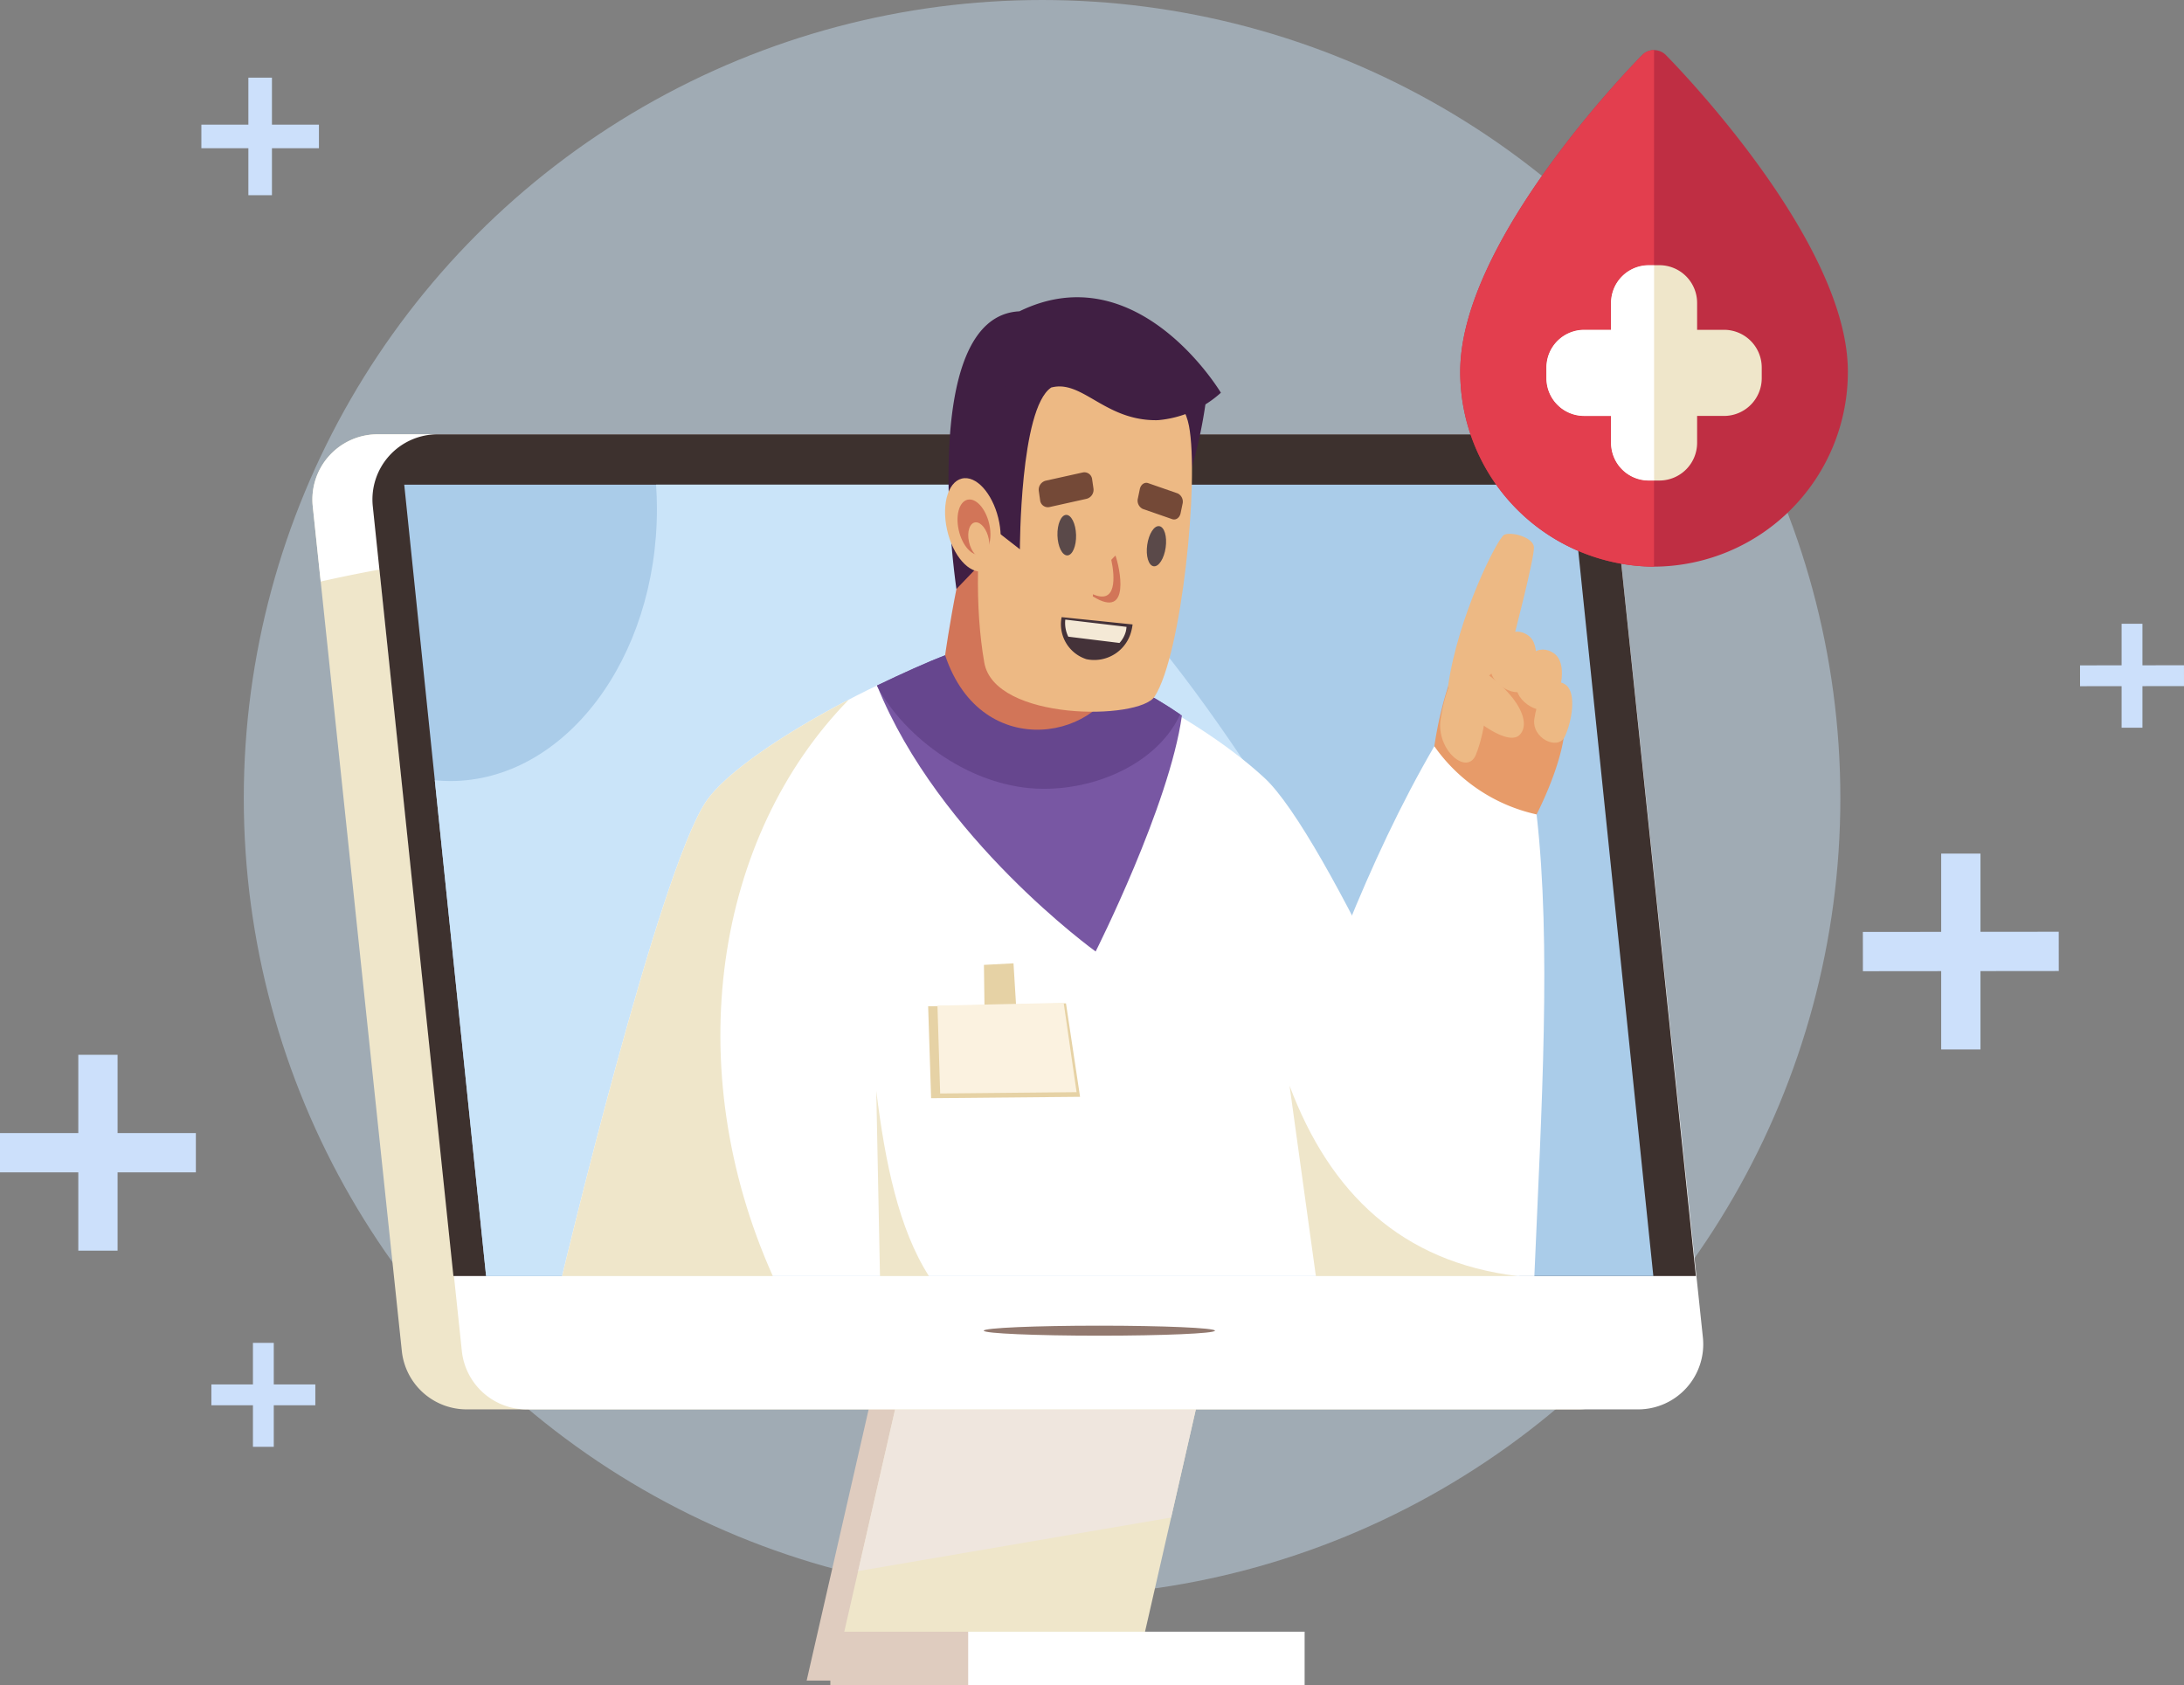 <svg xmlns="http://www.w3.org/2000/svg" width="180.139" height="139" viewBox="0 0 180.139 139">
  <rect x="0" y="0" width="180.139" height="139" fill="#808080" stroke="none"/>
  <g id="Grupo_29124" data-name="Grupo 29124" transform="translate(-164.689 -267.062)">
    <circle id="Elipse_2753" data-name="Elipse 2753" cx="65.844" cy="65.844" r="65.844" transform="translate(184.796 267.062)" fill="#c5dbee" opacity="0.47"/>
    <g id="Grupo_29119" data-name="Grupo 29119" transform="translate(164.689 273.468)">
      <g id="Grupo_29114" data-name="Grupo 29114" transform="translate(16.609 0)">
        <rect id="Rectángulo_5402" data-name="Rectángulo 5402" width="1.944" height="9.697" transform="translate(3.877)" fill="#cce0fb"/>
        <rect id="Rectángulo_5403" data-name="Rectángulo 5403" width="1.944" height="9.697" transform="translate(9.697 3.877) rotate(90)" fill="#cce0fb"/>
      </g>
      <g id="Grupo_29115" data-name="Grupo 29115" transform="translate(0 80.604)">
        <rect id="Rectángulo_5404" data-name="Rectángulo 5404" width="3.239" height="16.156" transform="translate(6.458)" fill="#cce0fb"/>
        <rect id="Rectángulo_5405" data-name="Rectángulo 5405" width="3.239" height="16.156" transform="translate(16.156 6.458) rotate(90)" fill="#cce0fb"/>
      </g>
      <g id="Grupo_29116" data-name="Grupo 29116" transform="translate(153.652 64.006)">
        <rect id="Rectángulo_5406" data-name="Rectángulo 5406" width="3.239" height="16.156" transform="matrix(-0.001, -1, 1, -0.001, 0.003, 9.703)" fill="#cce0fb"/>
        <rect id="Rectángulo_5407" data-name="Rectángulo 5407" width="3.239" height="16.156" transform="translate(6.46)" fill="#cce0fb"/>
      </g>
      <g id="Grupo_29117" data-name="Grupo 29117" transform="translate(17.435 104.367)">
        <rect id="Rectángulo_5408" data-name="Rectángulo 5408" width="1.719" height="8.574" transform="translate(3.428)" fill="#cce0fb"/>
        <rect id="Rectángulo_5409" data-name="Rectángulo 5409" width="1.719" height="8.574" transform="translate(8.574 3.428) rotate(90)" fill="#cce0fb"/>
      </g>
      <g id="Grupo_29118" data-name="Grupo 29118" transform="translate(171.564 45.049)">
        <rect id="Rectángulo_5410" data-name="Rectángulo 5410" width="1.719" height="8.574" transform="matrix(-0.001, -1, 1, -0.001, 0.001, 5.15)" fill="#cce0fb"/>
        <rect id="Rectángulo_5411" data-name="Rectángulo 5411" width="1.719" height="8.574" transform="translate(3.428)" fill="#cce0fb"/>
      </g>
    </g>
    <g id="Grupo_29122" data-name="Grupo 29122" transform="translate(190.456 291.583)">
      <path id="Trazado_58785" data-name="Trazado 58785" d="M237.17,328.361H212.365l-7.6,33.251H229.57Z" transform="translate(-163.999 -247.501)" fill="#dfccbf"/>
      <path id="Trazado_58786" data-name="Trazado 58786" d="M238.485,328.361H213.679l-7.6,33.251h24.806Z" transform="translate(-163.131 -247.501)" fill="#efe6ca"/>
      <path id="Trazado_58787" data-name="Trazado 58787" d="M233.138,348.161l4.526-19.8H212.858l-5.535,24.217Z" transform="translate(-162.31 -247.501)" fill="#efe6de"/>
      <rect id="Rectángulo_5412" data-name="Rectángulo 5412" width="37.897" height="4.401" transform="translate(42.721 110.077)" fill="#dfccbf"/>
      <rect id="Rectángulo_5413" data-name="Rectángulo 5413" width="27.75" height="4.401" transform="translate(54.09 110.077)" fill="#fff"/>
      <path id="Trazado_58788" data-name="Trazado 58788" d="M277.256,286.465H185.587a5.377,5.377,0,0,0-5.347,5.94l7.346,69.681a5.378,5.378,0,0,0,5.347,4.813H284.6a5.376,5.376,0,0,0,5.346-5.94L282.6,291.276A5.373,5.373,0,0,0,277.256,286.465Z" transform="translate(-180.21 -275.16)" fill="#efe6ca"/>
      <path id="Trazado_58789" data-name="Trazado 58789" d="M180.894,298.609c15.441-3.473,34.167-4.463,54.076-2.253,18.656,2.072,35.681,6.656,49.518,12.8L282.6,291.276a5.373,5.373,0,0,0-5.346-4.811H185.587a5.377,5.377,0,0,0-5.347,5.94Z" transform="translate(-180.21 -275.16)" fill="#fff"/>
      <path id="Trazado_58790" data-name="Trazado 58790" d="M280.238,286.465H188.569a5.375,5.375,0,0,0-5.346,5.94l7.345,69.681a5.378,5.378,0,0,0,5.347,4.813h91.669a5.375,5.375,0,0,0,5.346-5.94l-7.345-69.683A5.376,5.376,0,0,0,280.238,286.465Z" transform="translate(-178.241 -275.16)" fill="#fff"/>
      <path id="Trazado_58791" data-name="Trazado 58791" d="M285.585,291.276a5.378,5.378,0,0,0-5.347-4.811H188.569a5.375,5.375,0,0,0-5.346,5.94l6.649,63.494H292.354Z" transform="translate(-178.241 -275.16)" fill="#3d312e"/>
      <path id="Trazado_58792" data-name="Trazado 58792" d="M281.043,288.967h-96.27l6.752,65.28H287.8Z" transform="translate(-177.198 -273.509)" fill="#aacce9"/>
      <path id="Trazado_58793" data-name="Trazado 58793" d="M231.259,288.967H204.543c.043.654.07,1.316.07,1.986,0,12.407-7.635,22.464-17.053,22.464-.427,0-.848-.028-1.268-.068l4.23,40.9h85.241S252.29,299.3,231.259,288.967Z" transform="translate(-176.195 -273.509)" fill="#cae4f9"/>
      <path id="Trazado_58794" data-name="Trazado 58794" d="M250.561,307.921c-6.171-5.718-17.6-11-22.127-11s-20.782,8.191-23.962,12.959c-3.933,5.9-11.857,39.119-11.857,39.119h78.238C266.942,337.75,255.573,312.568,250.561,307.921Z" transform="translate(-172.02 -268.259)" fill="#fff"/>
      <path id="Trazado_58795" data-name="Trazado 58795" d="M216.274,299.643c-5.142,2.675-10.179,6-11.8,8.437-3.933,5.9-11.857,39.119-11.857,39.119h17.377C202.269,329.935,205.219,310.931,216.274,299.643Z" transform="translate(-172.02 -266.461)" fill="#efe6ca"/>
      <path id="Trazado_58796" data-name="Trazado 58796" d="M218.195,296.735c-1.864,0-5.817,1.7-9.933,3.671,5.077,12.619,18.031,21.941,18.031,21.941s6.083-12.041,7.116-19.464C228.309,299.343,221.293,296.735,218.195,296.735Z" transform="translate(-161.69 -268.38)" fill="#7857a3"/>
      <path id="Trazado_58797" data-name="Trazado 58797" d="M233.264,302.786c-5.087-3.49-12-6.051-15.07-6.051-1.864,0-5.817,1.7-9.933,3.671.017.041.037.081.053.121,2.2,4.119,7.733,8.4,13.7,8.4C226.813,308.929,231.551,306.545,233.264,302.786Z" transform="translate(-161.69 -268.38)" fill="#66468e"/>
      <path id="Trazado_58798" data-name="Trazado 58798" d="M211.645,303.53s1.386-10.1,3.677-15.31L225.5,289.8l.642,14.854C224.946,310.425,214.678,312.626,211.645,303.53Z" transform="translate(-159.457 -274.002)" fill="#d27558"/>
      <path id="Trazado_58799" data-name="Trazado 58799" d="M222.494,299.7a40.215,40.215,0,0,0,4.28-14.12l-5.258-3.606Z" transform="translate(-152.94 -278.127)" fill="#401f43"/>
      <path id="Trazado_58800" data-name="Trazado 58800" d="M213.8,307.962c-1.6-9.093.564-23.236,4.9-25s11.132,1.021,11.982,5.467-.574,18.8-2.826,22.32C226.59,312.732,214.644,312.779,213.8,307.962Z" transform="translate(-158.381 -277.823)" fill="#edb984"/>
      <path id="Trazado_58801" data-name="Trazado 58801" d="M228.328,332.159l18.948,13.509h1.956c.593-13.831,1.409-27.345.184-38.08l-8.435-5.625C235.437,311.483,231.4,322.593,228.328,332.159Z" transform="translate(-148.443 -264.929)" fill="#fff"/>
      <ellipse id="Elipse_2754" data-name="Elipse 2754" cx="9.535" cy="0.413" rx="9.535" ry="0.413" transform="translate(55.375 84.833)" fill="#92796f"/>
      <path id="Trazado_58802" data-name="Trazado 58802" d="M212.467,303.722l2.357-2.459s1.941-12,4.418-13.668c3.179-2.138,4.906,2.306,9.842,2.2a8.852,8.852,0,0,0,5.195-2.263s-6.845-11.49-16.615-6.717C209.1,281.238,212.467,303.722,212.467,303.722Z" transform="translate(-159.346 -279.656)" fill="#401f43"/>
      <path id="Trazado_58803" data-name="Trazado 58803" d="M213.93,296.211l2.5,1.946s0-11.59,2.568-13.336c0,0-.6-3.3-3.349-.691S213.93,296.211,213.93,296.211Z" transform="translate(-158.074 -277.366)" fill="#401f43"/>
      <path id="Trazado_58804" data-name="Trazado 58804" d="M216.112,292.3c-.39-2.06-1.652-3.722-2.862-3.656-1.272.07-1.941,2-1.444,4.252.48,2.18,1.848,3.682,3.013,3.425C215.929,296.079,216.492,294.3,216.112,292.3Z" transform="translate(-159.459 -273.721)" fill="#edb984"/>
      <path id="Trazado_58805" data-name="Trazado 58805" d="M214.906,291.868c-.231-1.22-.978-2.2-1.692-2.163-.754.04-1.149,1.185-.857,2.515.284,1.29,1.094,2.178,1.783,2.027C214.8,294.1,215.132,293.051,214.906,291.868Z" transform="translate(-159.05 -273.023)" fill="#d27558"/>
      <path id="Trazado_58806" data-name="Trazado 58806" d="M214.491,292.229c-.148-.782-.628-1.414-1.087-1.39-.483.027-.737.762-.548,1.615.183.828.7,1.4,1.144,1.3C214.422,293.663,214.636,292.989,214.491,292.229Z" transform="translate(-158.699 -272.273)" fill="#edb984"/>
      <path id="Trazado_58807" data-name="Trazado 58807" d="M235.949,306.265a13.968,13.968,0,0,0,8.435,5.625s3.131-5.99,2.152-8.862-6.493-7.58-6.493-7.58S237.048,298.869,235.949,306.265Z" transform="translate(-143.411 -269.231)" fill="#e79b69"/>
      <path id="Trazado_58808" data-name="Trazado 58808" d="M236.624,304.069c.8-5.824,4.089-12.28,4.634-12.573s2.387.176,2.46,1-1.693,7.572-1.693,7.572C240.851,303.326,238.879,304.134,236.624,304.069Z" transform="translate(-142.966 -271.896)" fill="#edb984"/>
      <path id="Trazado_58809" data-name="Trazado 58809" d="M238.767,299.031c.473-2.464,1.893-3.259,3.055-2.465s.613,3.2-.06,4.3S238.461,300.62,238.767,299.031Z" transform="translate(-141.567 -268.688)" fill="#edb984"/>
      <path id="Trazado_58810" data-name="Trazado 58810" d="M236.277,302.378c.591-3.94,2.049-5.211,3.173-3.94s.46,5.113-.266,6.872S235.9,304.92,236.277,302.378Z" transform="translate(-143.22 -267.569)" fill="#edb984"/>
      <path id="Trazado_58811" data-name="Trazado 58811" d="M239.476,298.421c2.924,2.052,3.868,4.26,2.927,5.2s-3.792-1.164-5.1-2.643A1.681,1.681,0,0,1,239.476,298.421Z" transform="translate(-142.831 -267.521)" fill="#edb984"/>
      <path id="Trazado_58812" data-name="Trazado 58812" d="M240.051,299.923c.473-2.464,1.893-3.259,3.055-2.465s.613,3.2-.06,4.3S239.745,301.512,240.051,299.923Z" transform="translate(-140.72 -268.099)" fill="#edb984"/>
      <path id="Trazado_58813" data-name="Trazado 58813" d="M240.928,301.792c.4-2.517,1.585-3.475,2.558-2.812s.513,3.128-.05,4.3S240.673,303.416,240.928,301.792Z" transform="translate(-140.138 -267.033)" fill="#edb984"/>
      <path id="Trazado_58814" data-name="Trazado 58814" d="M208.53,334.365h4.034c-2.474-3.87-3.611-9.334-4.34-15.282C208.335,324.528,208.437,329.693,208.53,334.365Z" transform="translate(-161.715 -253.626)" fill="#efe6ca"/>
      <path id="Trazado_58815" data-name="Trazado 58815" d="M247.552,334.53H230.927l-2.17-15.7C232.1,327.732,238.032,333.378,247.552,334.53Z" transform="translate(-148.16 -253.791)" fill="#efe6ca"/>
      <path id="Trazado_58816" data-name="Trazado 58816" d="M210.8,314.983l11.369-.244,1.162,7.709-12.286.115Z" transform="translate(-160.013 -256.494)" fill="#e6d2a5"/>
      <path id="Trazado_58817" data-name="Trazado 58817" d="M213.573,312.879l2.439-.129.249,4.053-2.636.06Z" transform="translate(-158.184 -257.807)" fill="#e6d2a5"/>
      <path id="Trazado_58818" data-name="Trazado 58818" d="M211.264,314.945l10.41-.234,1.064,7.373-11.25.11Z" transform="translate(-159.708 -256.513)" fill="#fbf2e0"/>
      <g id="Grupo_29121" data-name="Grupo 29121" transform="translate(59.905 14.439)">
        <g id="Grupo_29120" data-name="Grupo 29120">
          <path id="Trazado_58819" data-name="Trazado 58819" d="M218.763,292.114c-.028-.923-.4-1.659-.818-1.645s-.747.774-.719,1.7.4,1.659.82,1.644S218.791,293.036,218.763,292.114Z" transform="translate(-215.679 -286.957)" fill="#5a4949"/>
          <path id="Trazado_58820" data-name="Trazado 58820" d="M223.223,292.79c.128-.915-.11-1.7-.531-1.76s-.865.636-.993,1.549.11,1.7.531,1.76S223.095,293.7,223.223,292.79Z" transform="translate(-212.748 -286.588)" fill="#5a4949"/>
          <path id="Trazado_58821" data-name="Trazado 58821" d="M219.919,288.369l-3.043.676a.769.769,0,0,0-.574.853l.111.769a.641.641,0,0,0,.779.551l3.045-.677a.767.767,0,0,0,.574-.852l-.111-.769A.642.642,0,0,0,219.919,288.369Z" transform="translate(-216.293 -288.353)" fill="#744937"/>
          <path id="Trazado_58822" data-name="Trazado 58822" d="M224.507,289.748l-2.437-.847c-.3-.1-.606.118-.684.5l-.156.752a.76.76,0,0,0,.4.877l2.439.847c.3.1.606-.12.684-.5l.156-.752A.759.759,0,0,0,224.507,289.748Z" transform="translate(-213.046 -288.009)" fill="#744937"/>
        </g>
        <path id="Trazado_58823" data-name="Trazado 58823" d="M220.851,292.491s-.143.133-.344.35c.3,1.406.455,3.7-1.509,2.842,0,.056-.018.116-.015.173C222.172,297.844,221.188,293.407,220.851,292.491Z" transform="translate(-214.518 -285.622)" fill="#d27558"/>
        <path id="Trazado_58824" data-name="Trazado 58824" d="M223.3,296.151a3.593,3.593,0,0,1-.088.485,3.151,3.151,0,0,1-3.719,2.382,3.025,3.025,0,0,1-2.044-3.468Z" transform="translate(-215.556 -283.602)" fill="#443239"/>
        <path id="Trazado_58825" data-name="Trazado 58825" d="M222.09,297.6a2.294,2.294,0,0,0,.525-.956,2.579,2.579,0,0,0,.056-.372l-5.049-.6a2.546,2.546,0,0,0,.246,1.409Z" transform="translate(-215.426 -283.522)" fill="#f4e9d6"/>
      </g>
    </g>
    <g id="Grupo_29123" data-name="Grupo 29123" transform="translate(285.132 271.195)">
      <path id="Trazado_58826" data-name="Trazado 58826" d="M253.221,309.985a16.062,16.062,0,0,1-15.984-16.1c0-10.848,14.425-25.514,15.04-26.131a1.37,1.37,0,0,1,1.891,0c.614.618,15.04,15.284,15.04,26.131A16.063,16.063,0,0,1,253.221,309.985Z" transform="translate(-237.237 -267.375)" fill="#bf2e43"/>
      <path id="Trazado_58827" data-name="Trazado 58827" d="M250.841,295.825h-.888a3.112,3.112,0,0,1-3.108-3.109V290.5h-2.22a3.112,3.112,0,0,1-3.11-3.108V286.5a3.112,3.112,0,0,1,3.11-3.108h2.22v-2.22a3.112,3.112,0,0,1,3.108-3.11h.888a3.112,3.112,0,0,1,3.108,3.11v2.22h2.22a3.112,3.112,0,0,1,3.11,3.108v.888a3.112,3.112,0,0,1-3.11,3.108h-2.22v2.22A3.112,3.112,0,0,1,250.841,295.825Z" transform="translate(-234.412 -260.319)" fill="#efe6ca"/>
      <path id="Trazado_58828" data-name="Trazado 58828" d="M253.221,267.375a1.326,1.326,0,0,0-.945.379c-.614.618-15.04,15.284-15.04,26.131a16.062,16.062,0,0,0,15.984,16.1v-7.1h-.443a3.112,3.112,0,0,1-3.108-3.109v-2.22h-2.22a3.112,3.112,0,0,1-3.11-3.108v-.888a3.112,3.112,0,0,1,3.11-3.108h2.22v-2.22a3.112,3.112,0,0,1,3.108-3.11h.443Z" transform="translate(-237.237 -267.375)" fill="#e33e4e"/>
      <path id="Trazado_58829" data-name="Trazado 58829" d="M250.4,278.063h-.443a3.112,3.112,0,0,0-3.108,3.11v2.22h-2.22a3.112,3.112,0,0,0-3.11,3.108v.888a3.112,3.112,0,0,0,3.11,3.108h2.22v2.22a3.112,3.112,0,0,0,3.108,3.109h.443Z" transform="translate(-234.412 -260.319)" fill="#fff"/>
    </g>
  </g>
</svg>
